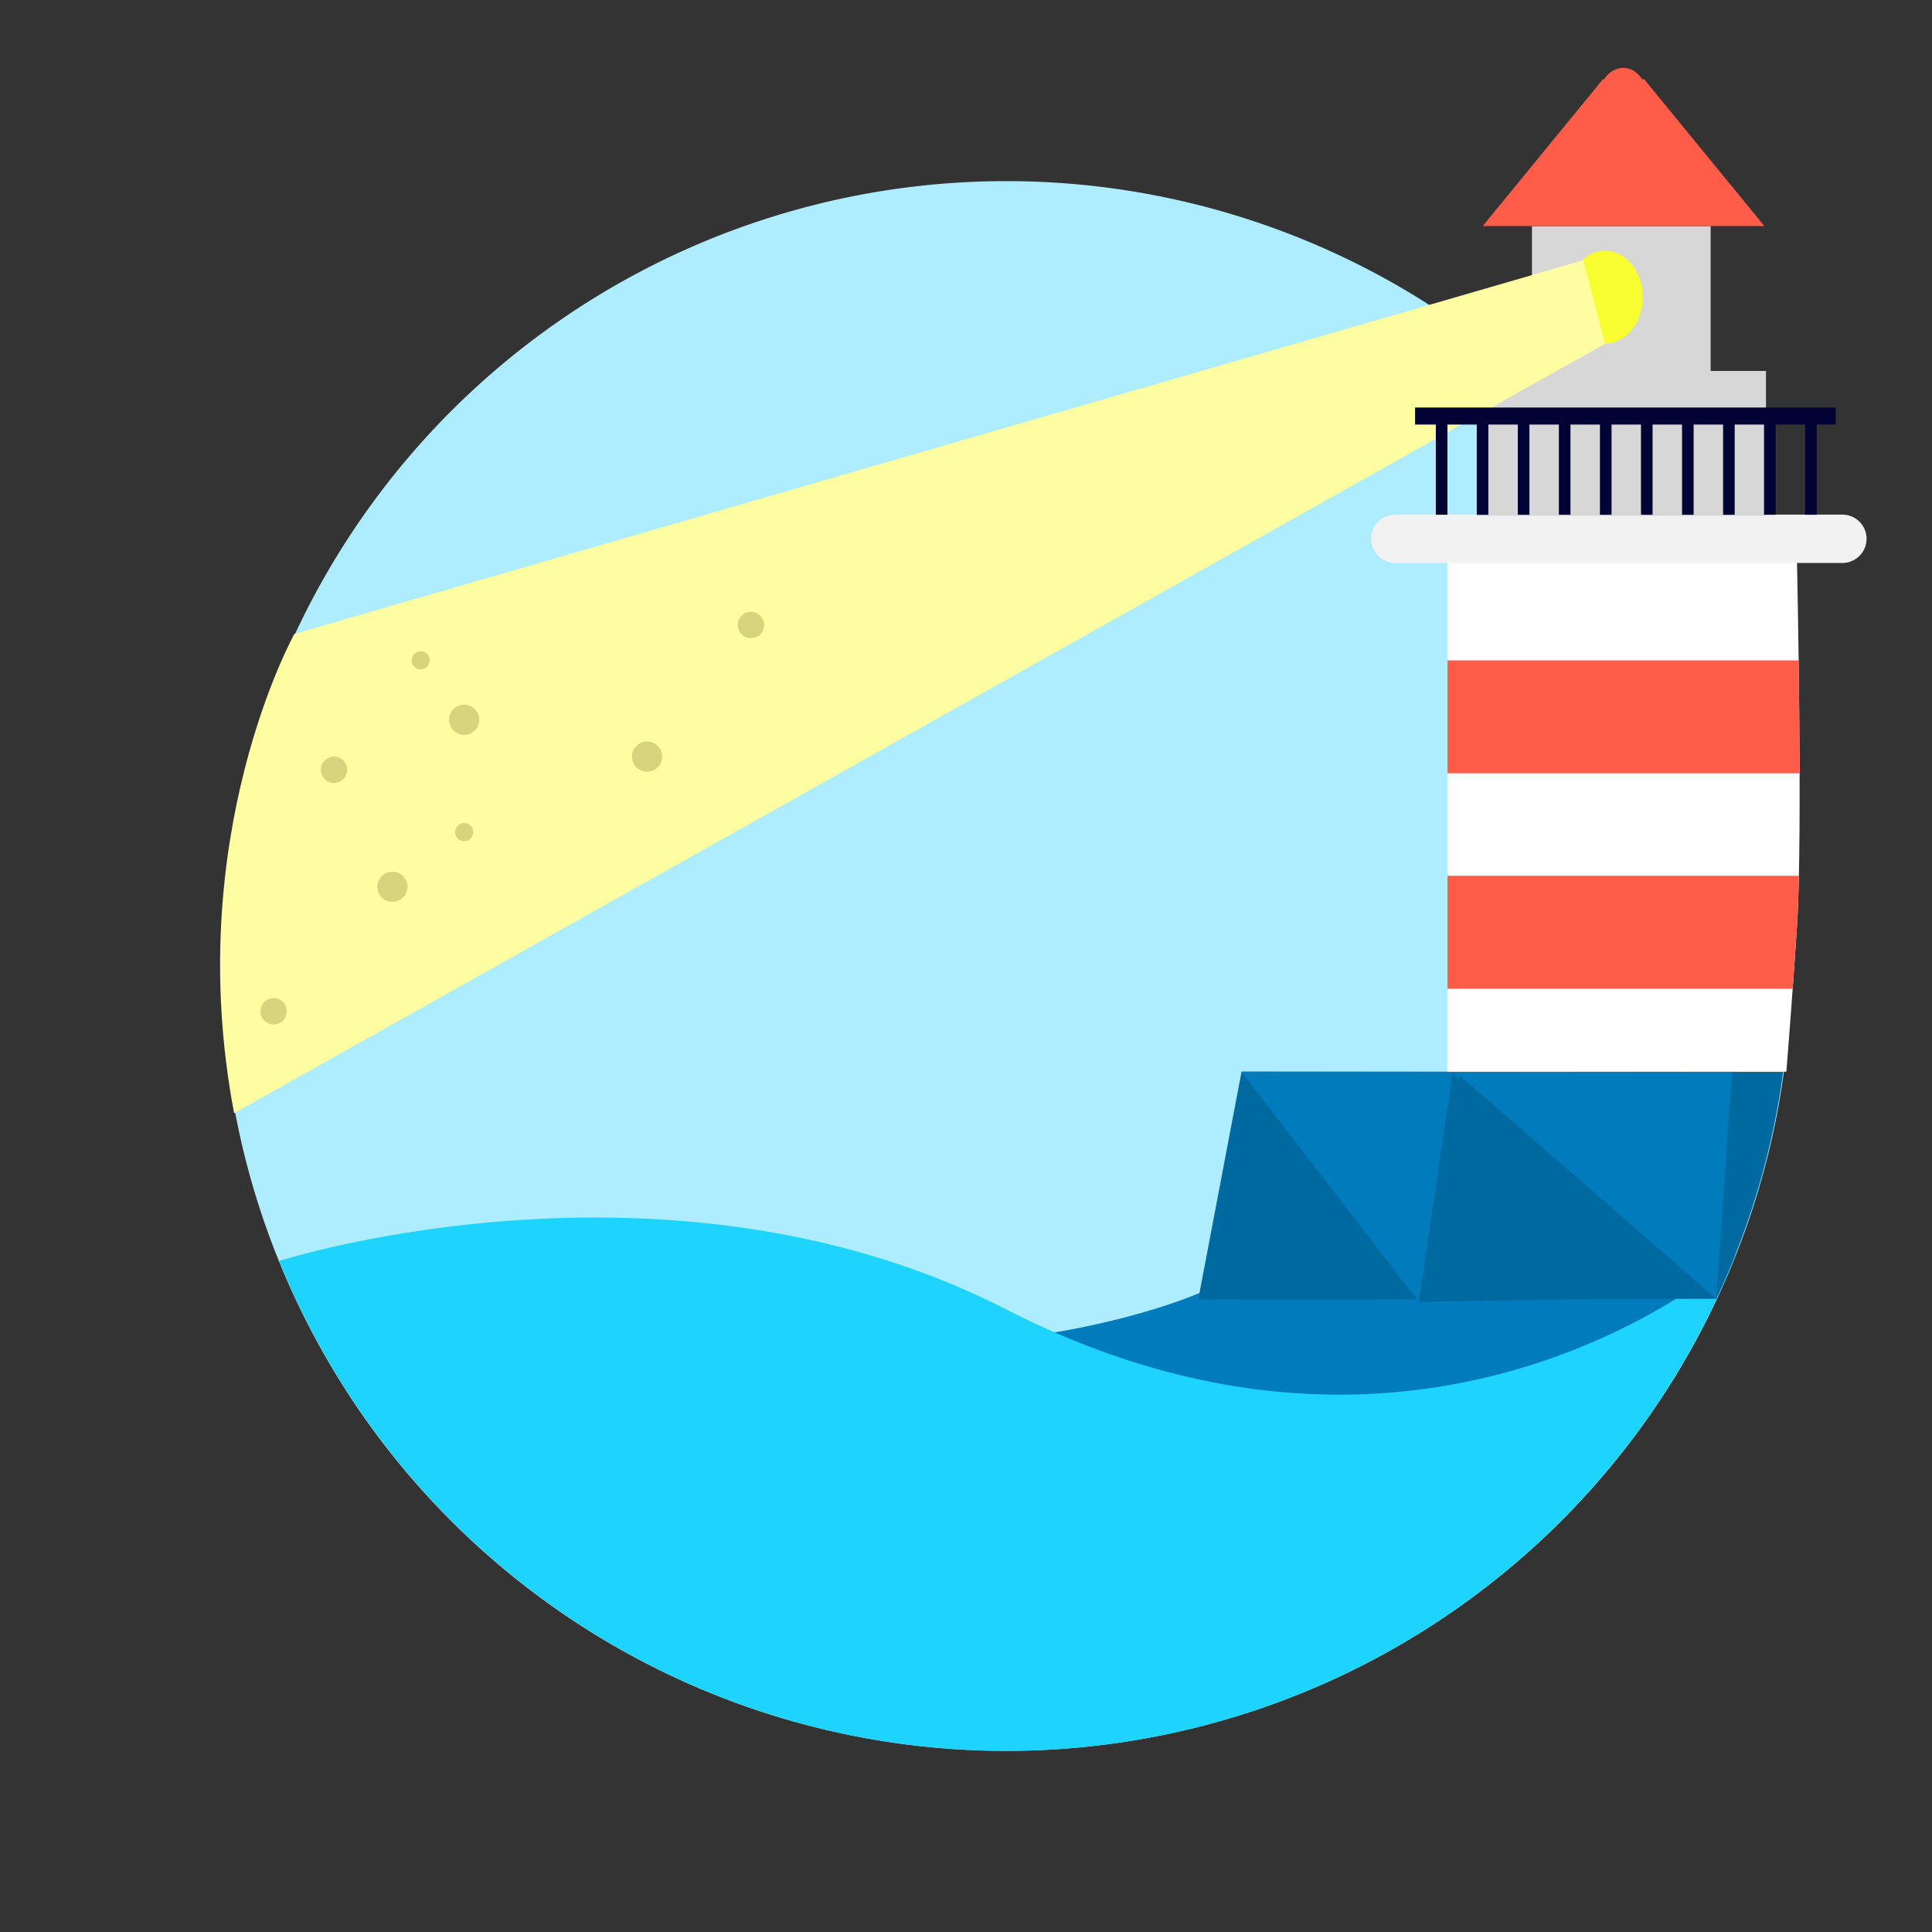 <?xml version="1.0" standalone="no"?><!DOCTYPE svg PUBLIC "-//W3C//DTD SVG 1.1//EN" "http://www.w3.org/Graphics/SVG/1.1/DTD/svg11.dtd"><svg t="1603553519367" class="icon" viewBox="0 0 1024 1024" version="1.1" xmlns="http://www.w3.org/2000/svg" p-id="2414" xmlns:xlink="http://www.w3.org/1999/xlink" width="200" height="200"><rect x="0" y="0" width="1024" height="1024" fill="#333333" stroke="none"/><defs><style type="text/css"></style></defs><path d="M533.312 512m-416 0a416 416 0 1 0 832 0 416 416 0 1 0-832 0Z" fill="#AEECFF" p-id="2415"></path><path d="M633.984 686.016s-86.016 37.504-208 23.744v138.24h351.872a417.216 417.216 0 0 0 141.76-182.336c-1.216-0.448-116.544-45.312-285.632 20.352z" fill="#007CBC" p-id="2416"></path><path d="M533.312 694.016c-178.56-91.392-383.744-26.176-385.344-25.664A416.064 416.064 0 0 0 533.312 928a415.872 415.872 0 0 0 386.176-261.952c-4.096 3.712-162.496 142.464-386.176 27.968z" fill="#1DD4FF" p-id="2417"></path><path d="M945.152 568h-287.104l-22.976 120.896 274.624-0.512a414.912 414.912 0 0 0 35.456-120.384z" fill="#006AA0" p-id="2418"></path><path d="M657.984 568l94.016 121.984 22.016-121.856z" fill="#007CBC" p-id="2419"></path><path d="M771.52 568.128l138.112 120.256 8.384-120.384z" fill="#007CBC" p-id="2420"></path><path d="M769.984 568l-17.984 121.984 89.984-1.472z" fill="#006AA0" p-id="2421"></path><path d="M952.448 297.984h-185.344v270.016h179.712s3.136-38.656 5.632-76.992c3.136-48.192 0-193.024 0-193.024z" fill="#FFFFFF" p-id="2422"></path><path d="M989.312 285.568a12.8 12.8 0 0 0-12.8-12.8h-236.992a12.8 12.8 0 0 0-12.8 12.8c0 7.04 5.76 12.8 12.8 12.8h236.992a12.8 12.8 0 0 0 12.8-12.8z" fill="#F2F2F2" p-id="2423"></path><path d="M782.656 196.608h153.344v76.8h-153.344z" fill="#D7D7D7" p-id="2424"></path><path d="M811.968 119.872h94.72v76.8h-94.72z" fill="#D7D7D7" p-id="2425"></path><path d="M830.656 157.504a24.64 20.032 90 1 0 40.064 0 24.64 20.032 90 1 0-40.064 0Z" fill="#F8FF30" p-id="2426"></path><path d="M839.168 137.92L156.032 336s-59.904 107.392-31.936 254.016l726.592-407.808-11.52-44.288z" fill="#FEFDA1" p-id="2427"></path><path d="M246.016 381.504m-8 0a8 8 0 1 0 16 0 8 8 0 1 0-16 0Z" fill="#D6D47D" p-id="2428"></path><path d="M208 470.016m-8 0a8 8 0 1 0 16 0 8 8 0 1 0-16 0Z" fill="#D6D47D" p-id="2429"></path><path d="M342.976 401.024m-8 0a8 8 0 1 0 16 0 8 8 0 1 0-16 0Z" fill="#D6D47D" p-id="2430"></path><path d="M398.016 331.264m-6.976 0a6.976 6.976 0 1 0 13.952 0 6.976 6.976 0 1 0-13.952 0Z" fill="#D6D47D" p-id="2431"></path><path d="M222.976 350.016m-4.8 0a4.8 4.8 0 1 0 9.6 0 4.8 4.8 0 1 0-9.6 0Z" fill="#D6D47D" p-id="2432"></path><path d="M246.016 441.024m-4.8 0a4.8 4.8 0 1 0 9.6 0 4.8 4.8 0 1 0-9.6 0Z" fill="#D6D47D" p-id="2433"></path><path d="M177.024 408m-6.976 0a6.976 6.976 0 1 0 13.952 0 6.976 6.976 0 1 0-13.952 0Z" fill="#D6D47D" p-id="2434"></path><path d="M145.024 536m-6.976 0a6.976 6.976 0 1 0 13.952 0 6.976 6.976 0 1 0-13.952 0Z" fill="#D6D47D" p-id="2435"></path><path d="M750.016 216h222.976v9.024h-222.976zM761.024 225.024h6.144v47.808h-6.144zM782.72 225.024h6.144v47.808h-6.144zM804.48 225.024h6.144v47.808h-6.144zM826.24 225.024h6.144v47.808h-6.144zM848 225.024h6.144v47.808h-6.144zM869.76 225.024h6.144v47.808h-6.144zM891.52 225.024h6.144v47.808h-6.144zM913.28 225.024h6.144v47.808h-6.144zM934.976 225.024h6.144v47.808h-6.144zM956.736 225.024h6.144v47.808h-6.144z" fill="#000333" p-id="2436"></path><path d="M871.424 41.984H870.4c-2.368-3.392-5.696-6.016-10.112-6.016s-7.744 2.624-10.112 6.016h-0.576l-63.744 77.824h149.312L871.424 41.984zM953.344 350.016h-186.176v59.84h186.688l-0.512-59.84zM952.448 491.008c0.448-6.976 0.768-16.448 0.96-26.816h-186.24v59.84h182.976l2.304-33.024z" fill="#FF5D4A" p-id="2437"></path></svg>